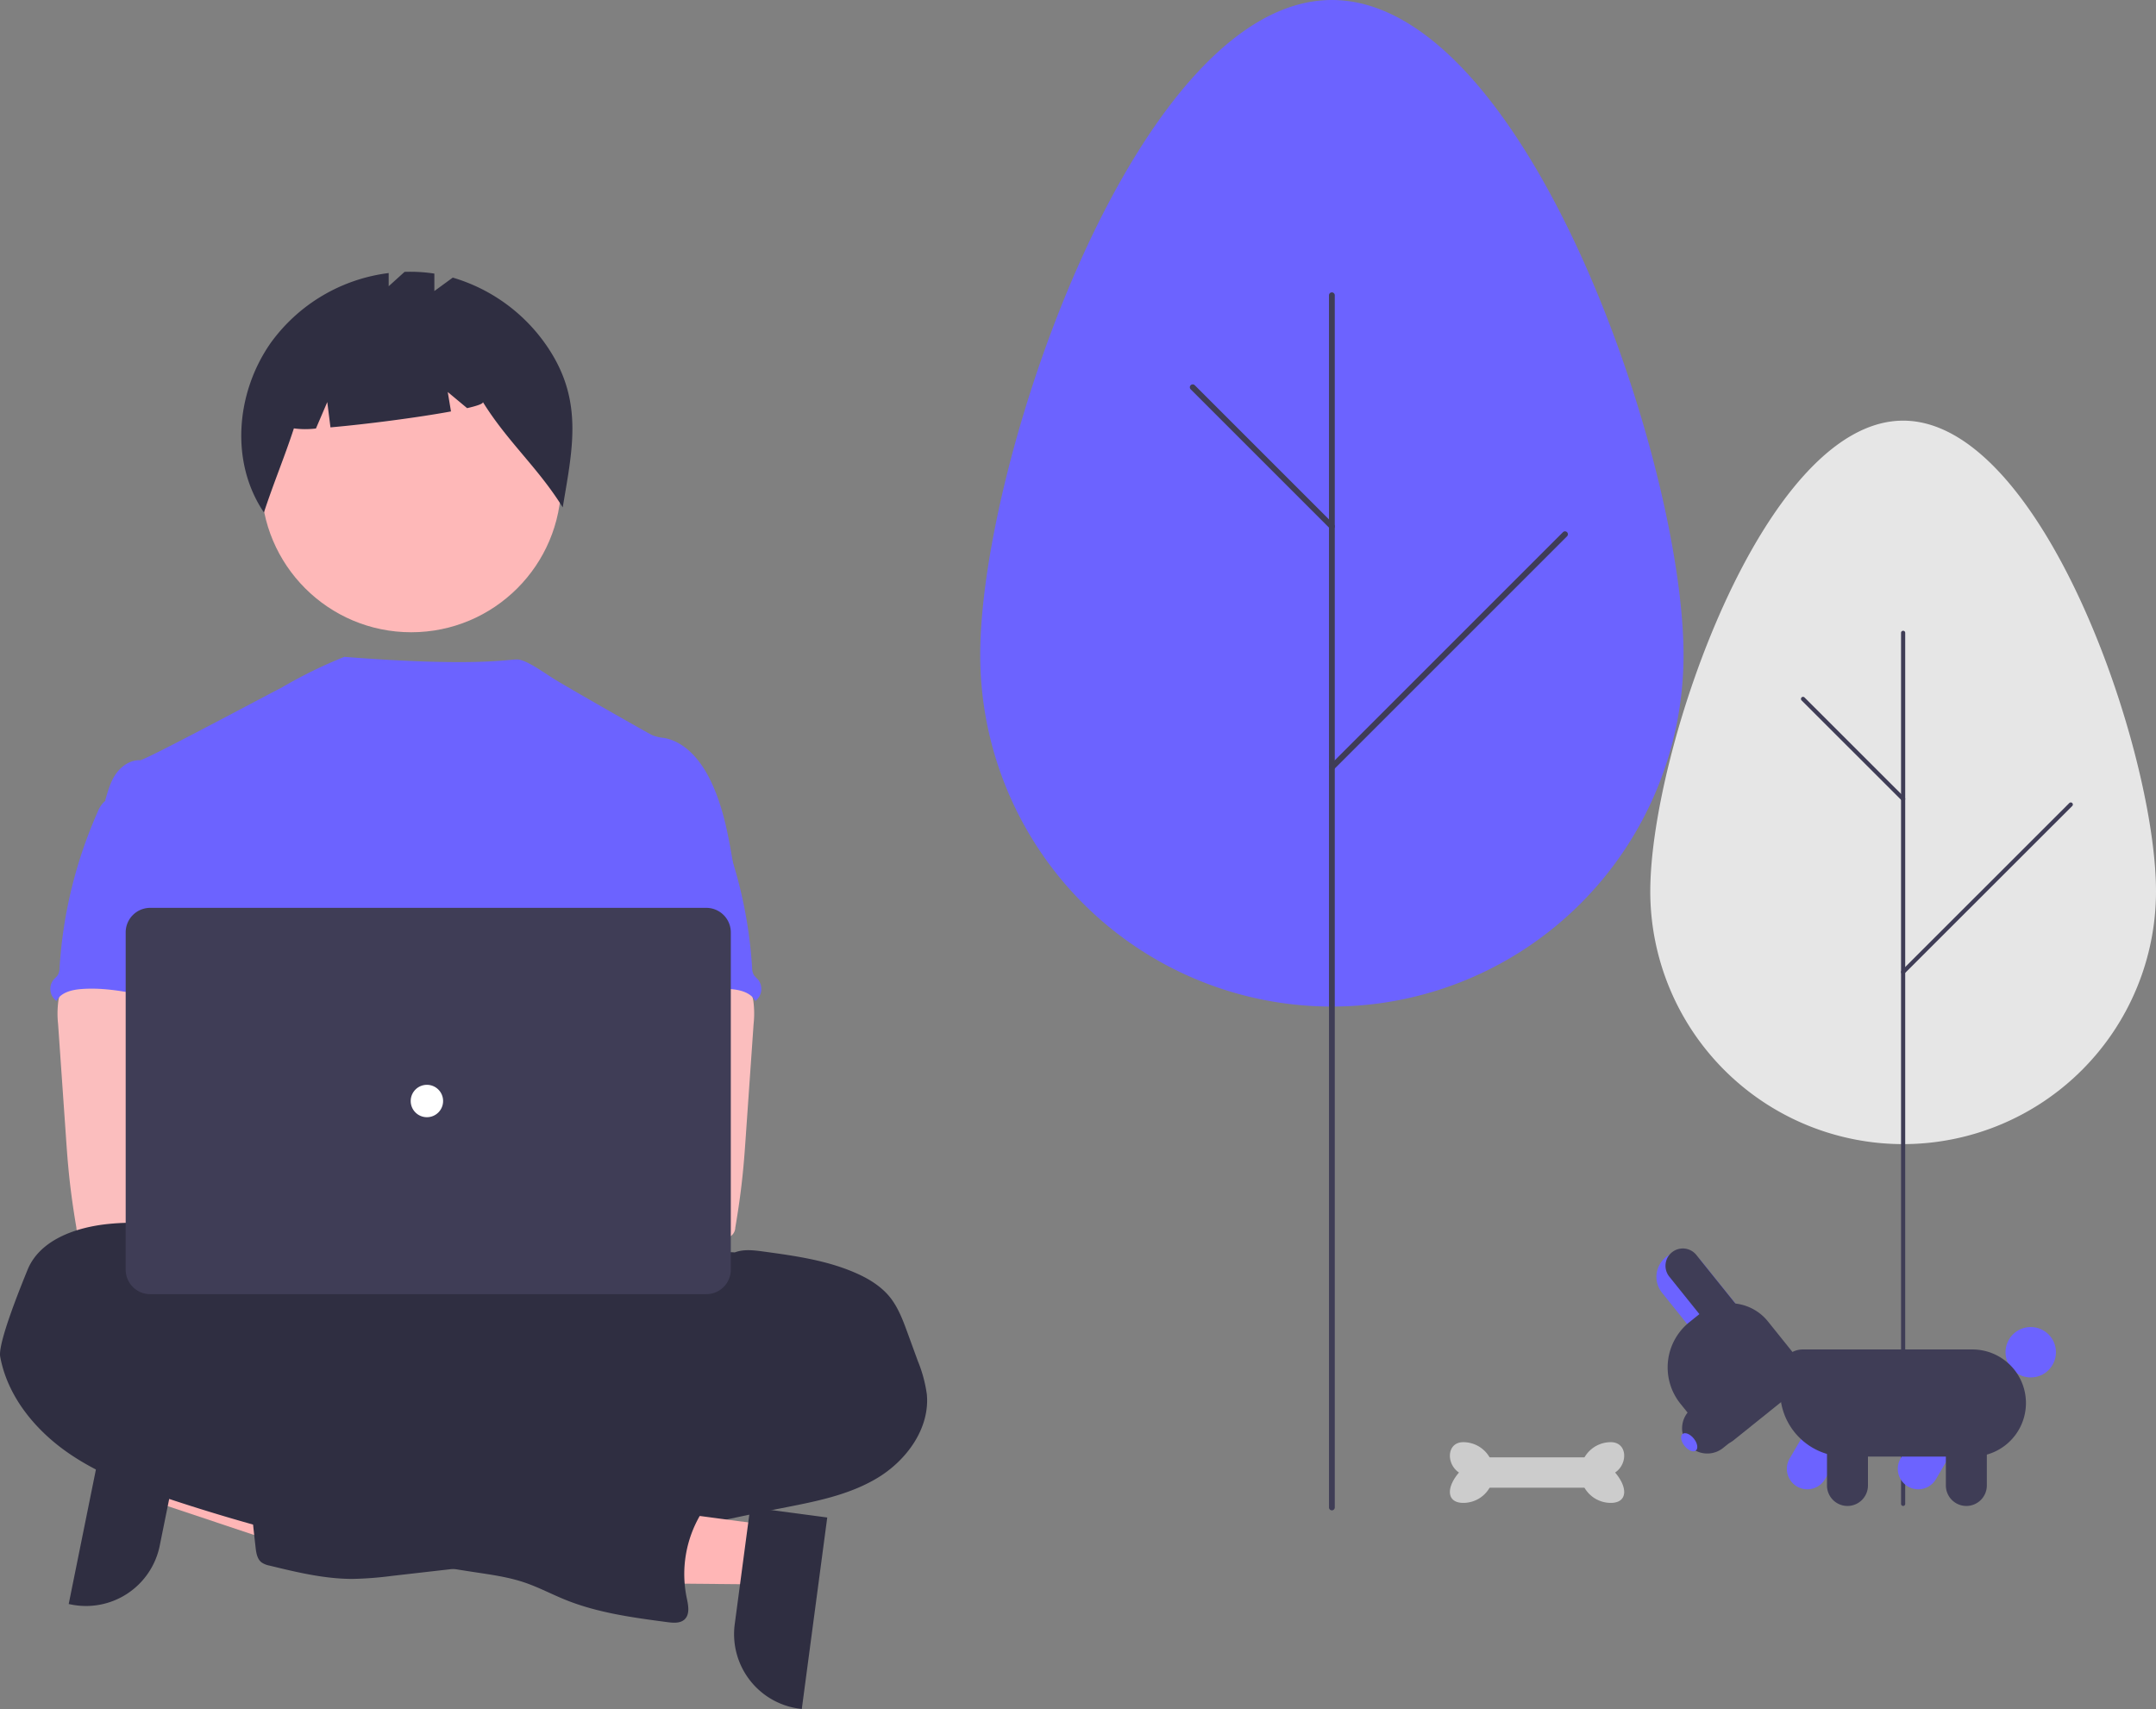 <svg xmlns="http://www.w3.org/2000/svg" width="745.625" height="591.133" viewBox="0 0 745.625 591.133">
  <rect x="0" y="0" width="745.625" height="591.133" fill="#808080" stroke="none"/>
  <g id="Group_10" data-name="Group 10" transform="translate(2243.269 3091.396)">
    <path id="Path_57" data-name="Path 57" d="M89.41,494.381,85.3,514.694,161.7,540.208l6.064-29.98Z" transform="translate(-2277.03 -3087.288)" fill="#ffb6b6"/>
    <path id="Path_58" data-name="Path 58" d="M210.36,647.029l-8.091,40v0a26.011,26.011,0,0,1-30.65,20.335l-.828-.168,13.248-65.5Z" transform="translate(-2390.299 -3243.775)" fill="#2f2e41"/>
    <circle id="Ellipse_276" data-name="Ellipse 276" cx="51.871" cy="51.871" r="51.871" transform="translate(-2152.921 -2976.446)" fill="#feb8b8"/>
    <path id="Path_1461" data-name="Path 1461" d="M337.7,274.45A59.907,59.907,0,0,0,303.616,248.4l-6.368,4.647v-6.034a55.141,55.141,0,0,0-10.3-.6l-5.494,4.971v-4.558a59.335,59.335,0,0,0-40.932,24.347c-11.931,17.2-13.945,41.129-2.21,58.467,3.221-9.9,7.131-19.189,10.353-29.088a29.3,29.3,0,0,0,7.633.037l3.919-9.145,1.1,8.758c12.148-1.058,30.166-3.382,41.682-5.511l-1.12-6.719,6.7,5.583c3.528-.812,5.623-1.549,5.45-2.112,8.565,13.808,19.047,22.627,27.611,36.435C344.888,308.406,348.632,292.217,337.7,274.45Z" transform="translate(-2390.299 -3243.775)" fill="#2f2e41"/>
    <ellipse id="Ellipse_260" data-name="Ellipse 260" cx="133.56" cy="37.359" rx="133.56" ry="37.359" transform="translate(-2217.733 -2659.859)" fill="#2f2e41"/>
    <path id="Path_59" data-name="Path 59" d="M400.809,452.588c-1.784-10.731-3.624-21.668-8.611-31.335-3.278-6.332-8.481-12.366-15.5-13.618a14.989,14.989,0,0,1-4.035-.934c-2.055-.99-29.673-16.756-34.063-19.5-3.769-2.357-9.719-6.722-12.719-6.722-3.018-.066-14.591,2.627-59.76-.9a163.134,163.134,0,0,0-22.01,10.822c-.146-.1-46.882,25-48.638,24.935-3.325-.14-6.416,1.989-8.322,4.67s-2.8,6-3.736,9.209c10.208,22.733,19.548,45.495,29.757,68.228a5.822,5.822,0,0,1,.738,2.8,6.833,6.833,0,0,1-1.27,2.8c-5.006,8.042-4.847,18.157-4.3,27.609s1.224,19.436-3,27.908c-1.149,2.326-2.643,4.455-3.736,6.781-2.559,5.268-3.484,22.117-1.989,27.777l187.267,5.365C382.86,587.409,400.809,452.588,400.809,452.588Z" transform="translate(-2390.299 -3243.775)" fill="#6c63ff"/>
    <path id="Path_1421" data-name="Path 1421" d="M167.233,498.445a33.062,33.062,0,0,0-.112,8.154l2.684,38.546c.252,3.633.5,7.257.841,10.881.644,7.033,1.606,14.01,2.8,20.977a3.736,3.736,0,0,0,3.829,3.633c11.815,2.5,24.022,2.4,36.08,1.719,18.4-1.027,65.474-2.97,68.35-6.706s1.2-9.779-2.55-12.8-65.871-10.386-65.871-10.386c.607-4.81,2.438-9.34,4.175-13.907,3.12-8.1,6.034-16.466,6.09-25.143s-3.213-17.8-10.321-22.771c-5.847-4.081-13.375-4.838-20.5-4.67-5.184.149-14.141-1.093-18.876.934C170.1,488.556,167.933,494.776,167.233,498.445Z" transform="translate(-2390.299 -3243.775)" fill="#fbbebe"/>
    <path id="Path_1423" data-name="Path 1423" d="M401.141,585.578c3.11-1.186,6.538-.757,9.872-.308,10.732,1.466,21.622,2.97,31.569,7.257,4.67,2,9.116,4.67,12.273,8.6,2.8,3.54,4.436,7.874,5.987,12.142l3.587,9.826a47.3,47.3,0,0,1,3.129,11.516c1.121,11.759-6.921,22.845-17.036,28.954S428.5,671.849,416.9,674.128s-23.247,4.8-34.8,7.472a140.084,140.084,0,0,1-16.373,3.222c-12.366,1.4-25.292-.663-37.042,3.428-4.67,1.635-9.256,4.063-14.1,5.193a87.744,87.744,0,0,1-9.751,1.485l-22.238,2.54a121.313,121.313,0,0,1-13.636,1.046c-9.713,0-19.268-2.3-28.7-4.6a7.259,7.259,0,0,1-2.8-1.13c-1.494-1.177-1.821-3.26-2.036-5.146q-1.429-12.525-2.5-25.077c-.224-2.718-.392-5.66,1.093-7.948,1.868-2.8,5.511-3.68,8.836-4.222a230.577,230.577,0,0,1,42.665-2.961c5.426-5.426,14.374-5.454,21.482-8.406a63.883,63.883,0,0,0,7.575-4.119,99,99,0,0,1,41.59-13.141,38.719,38.719,0,0,0,8.509-1.214c5.5-1.709,10.517-6.361,16.167-5.221.7-1.933,1.186-4.521,2.8-5.847.8-.682,1.793-1.139,2.531-1.868,1.56-1.578,1.7-4.063,1.466-6.267s-.757-4.464-.187-6.613a9.143,9.143,0,0,1,1.037-2.307C391.278,587.6,395.509,585.111,401.141,585.578Z" transform="translate(-2390.299 -3243.775)" fill="#2f2e41"/>
    <path id="Path_1430" data-name="Path 1430" d="M182.88,429.9a9.668,9.668,0,0,0-2.073,3.316,156.78,156.78,0,0,0-13.169,53.816,5.38,5.38,0,0,1-.607,2.606,11.4,11.4,0,0,1-1.373,1.485,5.156,5.156,0,0,0,.617,7.266q.127.107.261.206c1.541-2.9,5.23-3.848,8.509-4.1,15.7-1.242,31.036,6.062,46.783,5.511-1.111-3.839-2.709-7.528-3.615-11.413-4.007-17.251,5.987-36.033-.14-52.649-1.224-3.325-3.269-6.594-6.491-8.051a17.289,17.289,0,0,0-4.156-1.1c-3.979-.719-11.9-3.792-15.747-2.559-1.42.458-1.98,1.793-3.157,2.6C186.734,427.977,184.362,428.4,182.88,429.9Z" transform="translate(-2390.299 -3243.775)" fill="#6c63ff"/>
    <path id="Path_1421-2" data-name="Path 1421" d="M400.921,486.906c-4.735-2.027-13.692-.785-18.876-.934-7.125-.168-14.653.589-20.5,4.67-7.108,4.971-10.377,14.094-10.321,22.771s2.97,17.043,6.09,25.143c1.737,4.567,3.568,9.1,4.175,13.907,0,0-62.121,7.365-65.871,10.386s-5.426,9.064-2.55,12.8,92.615,7.487,104.43,4.987A3.736,3.736,0,0,0,401.327,577c1.194-6.967,2.156-13.944,2.8-20.977.341-3.624.589-7.248.841-10.881l2.684-38.546a33.063,33.063,0,0,0-.112-8.154C406.84,494.776,404.668,488.556,400.921,486.906Z" transform="translate(-2390.299 -3243.775)" fill="#fbbebe"/>
    <path id="Path_1430-2" data-name="Path 1430" d="M386.251,426.835c-1.177-.807-1.737-2.142-3.157-2.6-3.847-1.233-11.768,1.84-15.747,2.559a17.292,17.292,0,0,0-4.156,1.1c-3.222,1.457-5.267,4.726-6.491,8.051-6.127,16.616,3.867,35.4-.14,52.649-.906,3.885-2.5,7.574-3.615,11.413,15.747.551,31.083-6.753,46.783-5.511,3.279.252,6.968,1.2,8.509,4.1q.134-.1.261-.206a5.156,5.156,0,0,0,.617-7.266,11.4,11.4,0,0,1-1.373-1.485,5.38,5.38,0,0,1-.607-2.606,156.779,156.779,0,0,0-13.169-53.816,9.668,9.668,0,0,0-2.073-3.316C390.411,428.4,388.039,427.977,386.251,426.835Z" transform="translate(-2390.299 -3243.775)" fill="#6c63ff"/>
    <path id="Path_60" data-name="Path 60" d="M299.243,523.378l-2.73,20.543-80.538-.755,4.03-30.32Z" transform="translate(-2277.03 -3087.288)" fill="#ffb6b6"/>
    <path id="Path_61" data-name="Path 61" d="M433.122,677.272l-8.8,66.24-.838-.111a26.011,26.011,0,0,1-22.356-29.208v0l5.377-40.457Z" transform="translate(-2390.299 -3243.775)" fill="#2f2e41"/>
    <path id="Path_1427" data-name="Path 1427" d="M223.039,595.974c0,.934-1.466,0-1.6-1-1.027-7.556-7.024-13.786-14.01-16.812s-14.944-3.185-22.509-2.466c-11.441,1.083-24.284,5.464-28.468,16.158-.99,2.5-10.264,24.76-9.359,29.766,2.438,13.356,11.572,24.779,22.64,32.69s24,12.637,36.9,16.9A639.946,639.946,0,0,0,311.24,696.194c5.753.869,11.563,1.672,17.073,3.521,4.931,1.653,9.545,4.128,14.365,6.071,11.208,4.5,23.266,6.108,35.211,7.687,2.036.262,4.371.448,5.875-.934,1.943-1.8,1.3-4.941.747-7.528a40.488,40.488,0,0,1,4.773-28.729c2-3.362,4.6-6.809,4.222-10.7-.448-4.539-4.969-7.752-9.471-8.481s-9.078.346-13.6.934a7.285,7.285,0,0,1-4.623-.458A9.239,9.239,0,0,1,364,655.971a20.482,20.482,0,0,0-23.854-3.334c-1.672.934-4.2-1.149-5.94-1.933l-19.642-8.892C292,631.6,269.322,621.348,245.449,614.885a14.515,14.515,0,0,1-5.324-2.214c-1.186-.934-2.036-2.2-3.129-3.241-2.382-2.251-5.7-3.148-8.555-4.745S222.385,599.177,223.039,595.974Z" transform="translate(-2390.299 -3243.775)" fill="#2f2e41"/>
    <circle id="Ellipse_10" data-name="Ellipse 10" cx="14" cy="14" r="14" transform="translate(-2130.413 -2689.298)" fill="#fbbebe"/>
    <circle id="Ellipse_11" data-name="Ellipse 11" cx="14" cy="14" r="14" transform="translate(-2099.413 -2689.298)" fill="#fbbebe"/>
    <path id="Path_62" data-name="Path 62" d="M391.3,600.024H198.966a8.48,8.48,0,0,1-8.47-8.47V474.868a8.48,8.48,0,0,1,8.47-8.47H391.3a8.48,8.48,0,0,1,8.47,8.47V591.555A8.48,8.48,0,0,1,391.3,600.024Z" transform="translate(-2390.299 -3243.775)" fill="#3f3d56"/>
    <circle id="Ellipse_263" data-name="Ellipse 263" cx="5.604" cy="5.604" r="5.604" transform="translate(-2101.234 -2716.167)" fill="#fff"/>
    <path id="Path_63" data-name="Path 63" d="M208.927,415.337c0-67.165,54.448-226.546,121.614-226.546s121.614,159.38,121.614,226.546a121.614,121.614,0,0,1-243.228,0Z" transform="translate(-2113.196 -3280.187)" fill="#6c63ff"/>
    <path id="Path_64" data-name="Path 64" d="M330.541,711.209a1,1,0,0,1-1-1V290.925a1,1,0,0,1,2,0V710.209A1,1,0,0,1,330.541,711.209Z" transform="translate(-2113.196 -3280.187)" fill="#3f3d56"/>
    <path id="Path_65" data-name="Path 65" d="M330.541,371.871a1,1,0,0,1-.707-.293L281.7,323.443a1,1,0,0,1,1.414-1.414l48.135,48.134a1,1,0,0,1-.707,1.707Z" transform="translate(-2113.196 -3280.187)" fill="#3f3d56"/>
    <path id="Path_66" data-name="Path 66" d="M330.541,455.2a1,1,0,0,1-.707-1.707l80.61-80.61a1,1,0,1,1,1.414,1.414l-80.61,80.61a1,1,0,0,1-.707.293Z" transform="translate(-2113.196 -3280.187)" fill="#3f3d56"/>
    <path id="Path_67" data-name="Path 67" d="M440.656,497.082c0-48.264,39.152-162.791,87.448-162.791s87.448,114.527,87.448,162.791a87.448,87.448,0,1,1-174.9,0Z" transform="translate(-2113.196 -3280.187)" fill="#e6e6e6"/>
    <path id="Path_68" data-name="Path 68" d="M528.1,709.69a.719.719,0,0,1-.719-.719V407.682a.719.719,0,0,1,1.438,0V708.971A.719.719,0,0,1,528.1,709.69Z" transform="translate(-2113.196 -3280.187)" fill="#3f3d56"/>
    <path id="Path_69" data-name="Path 69" d="M528.1,465.848a.717.717,0,0,1-.509-.21l-34.612-34.588A.719.719,0,1,1,494,430.033l34.612,34.588a.719.719,0,0,1-.508,1.227Z" transform="translate(-2113.196 -3280.187)" fill="#3f3d56"/>
    <path id="Path_70" data-name="Path 70" d="M528.1,525.727a.719.719,0,0,1-.509-1.227l57.964-57.925a.719.719,0,1,1,1.017,1.016l-57.964,57.925A.717.717,0,0,1,528.1,525.727Z" transform="translate(-2113.196 -3280.187)" fill="#3f3d56"/>
    <path id="Path_71" data-name="Path 71" d="M533.324,703.927a7.082,7.082,0,0,1-6.1-10.663h0l9.915-16.928,12.226,7.161-9.915,16.928a7.089,7.089,0,0,1-6.125,3.5Z" transform="translate(-2113.196 -3280.187)" fill="#6c63ff"/>
    <circle id="Ellipse_12" data-name="Ellipse 12" cx="8.719" cy="8.719" r="8.719" transform="translate(-1549.684 -2632.385)" fill="#6c63ff"/>
    <path id="Path_72" data-name="Path 72" d="M494.962,703.927a7.082,7.082,0,0,1-6.1-10.664l9.915-16.928L511,683.5l-9.915,16.928a7.09,7.09,0,0,1-6.125,3.5Z" transform="translate(-2113.196 -3280.187)" fill="#6c63ff"/>
    <path id="Path_73" data-name="Path 73" d="M552.047,692.613H508.115a22.576,22.576,0,0,1-22.55-22.55v-6.674a7.84,7.84,0,0,1,7.831-7.831h58.651a18.528,18.528,0,1,1,0,37.056Z" transform="translate(-2113.196 -3280.187)" fill="#3f3d56"/>
    <path id="Path_74" data-name="Path 74" d="M549.965,709.692a7.092,7.092,0,0,1-7.084-7.084V682.991h14.168v19.618a7.092,7.092,0,0,1-7.084,7.084Z" transform="translate(-2113.196 -3280.187)" fill="#3f3d56"/>
    <path id="Path_75" data-name="Path 75" d="M508.852,709.692a7.092,7.092,0,0,1-7.084-7.084V682.991h14.168v19.618a7.092,7.092,0,0,1-7.084,7.084Z" transform="translate(-2113.196 -3280.187)" fill="#3f3d56"/>
    <path id="Path_76" data-name="Path 76" d="M472.623,642.837l-13.6,10.919L444.7,635.912a8.719,8.719,0,0,1,13.6-10.919Z" transform="translate(-2113.196 -3280.187)" fill="#6c63ff"/>
    <path id="Path_77" data-name="Path 77" d="M491.85,668.984l-22.486,18.06a6.294,6.294,0,0,1-8.839-.965l-9.46-11.778a20.044,20.044,0,0,1,3.073-28.148l3.587-2.881a16.812,16.812,0,0,1,23.608,2.577l11.482,14.3a6.294,6.294,0,0,1-.965,8.839Z" transform="translate(-2113.196 -3280.187)" fill="#3f3d56"/>
    <path id="Path_78" data-name="Path 78" d="M472.623,642.837l-9.347,7.507-16.038-19.969a5.994,5.994,0,1,1,9.347-7.507Z" transform="translate(-2113.196 -3280.187)" fill="#3f3d56"/>
    <path id="Path_79" data-name="Path 79" d="M490.48,669.842l-24.642,19.792a8.719,8.719,0,0,1-10.919-13.6l24.642-19.791Z" transform="translate(-2113.196 -3280.187)" fill="#3f3d56"/>
    <ellipse id="Ellipse_13" data-name="Ellipse 13" cx="2.044" cy="3.678" rx="2.044" ry="3.678" transform="translate(-1662.974 -2594.113) rotate(-38.77)" fill="#6c63ff"/>
    <path id="Path_80" data-name="Path 80" d="M386.495,698.13a10.5,10.5,0,0,1-10.5,10.5c-5.8,0-6-5.25-1.5-10.5-4.5-3-4.3-10.5,1.5-10.5a10.5,10.5,0,0,1,10.5,10.5Z" transform="translate(-2113.196 -3280.187)" fill="#ccc"/>
    <path id="Path_81" data-name="Path 81" d="M416.495,698.13a10.5,10.5,0,0,0,10.5,10.5c5.8,0,6-5.25,1.5-10.5,4.5-3,4.3-10.5-1.5-10.5A10.5,10.5,0,0,0,416.495,698.13Z" transform="translate(-2113.196 -3280.187)" fill="#ccc"/>
    <rect id="Rectangle_26" data-name="Rectangle 26" width="42" height="10.5" transform="translate(-1732.701 -2587.307)" fill="#ccc"/>
  </g>
</svg>
